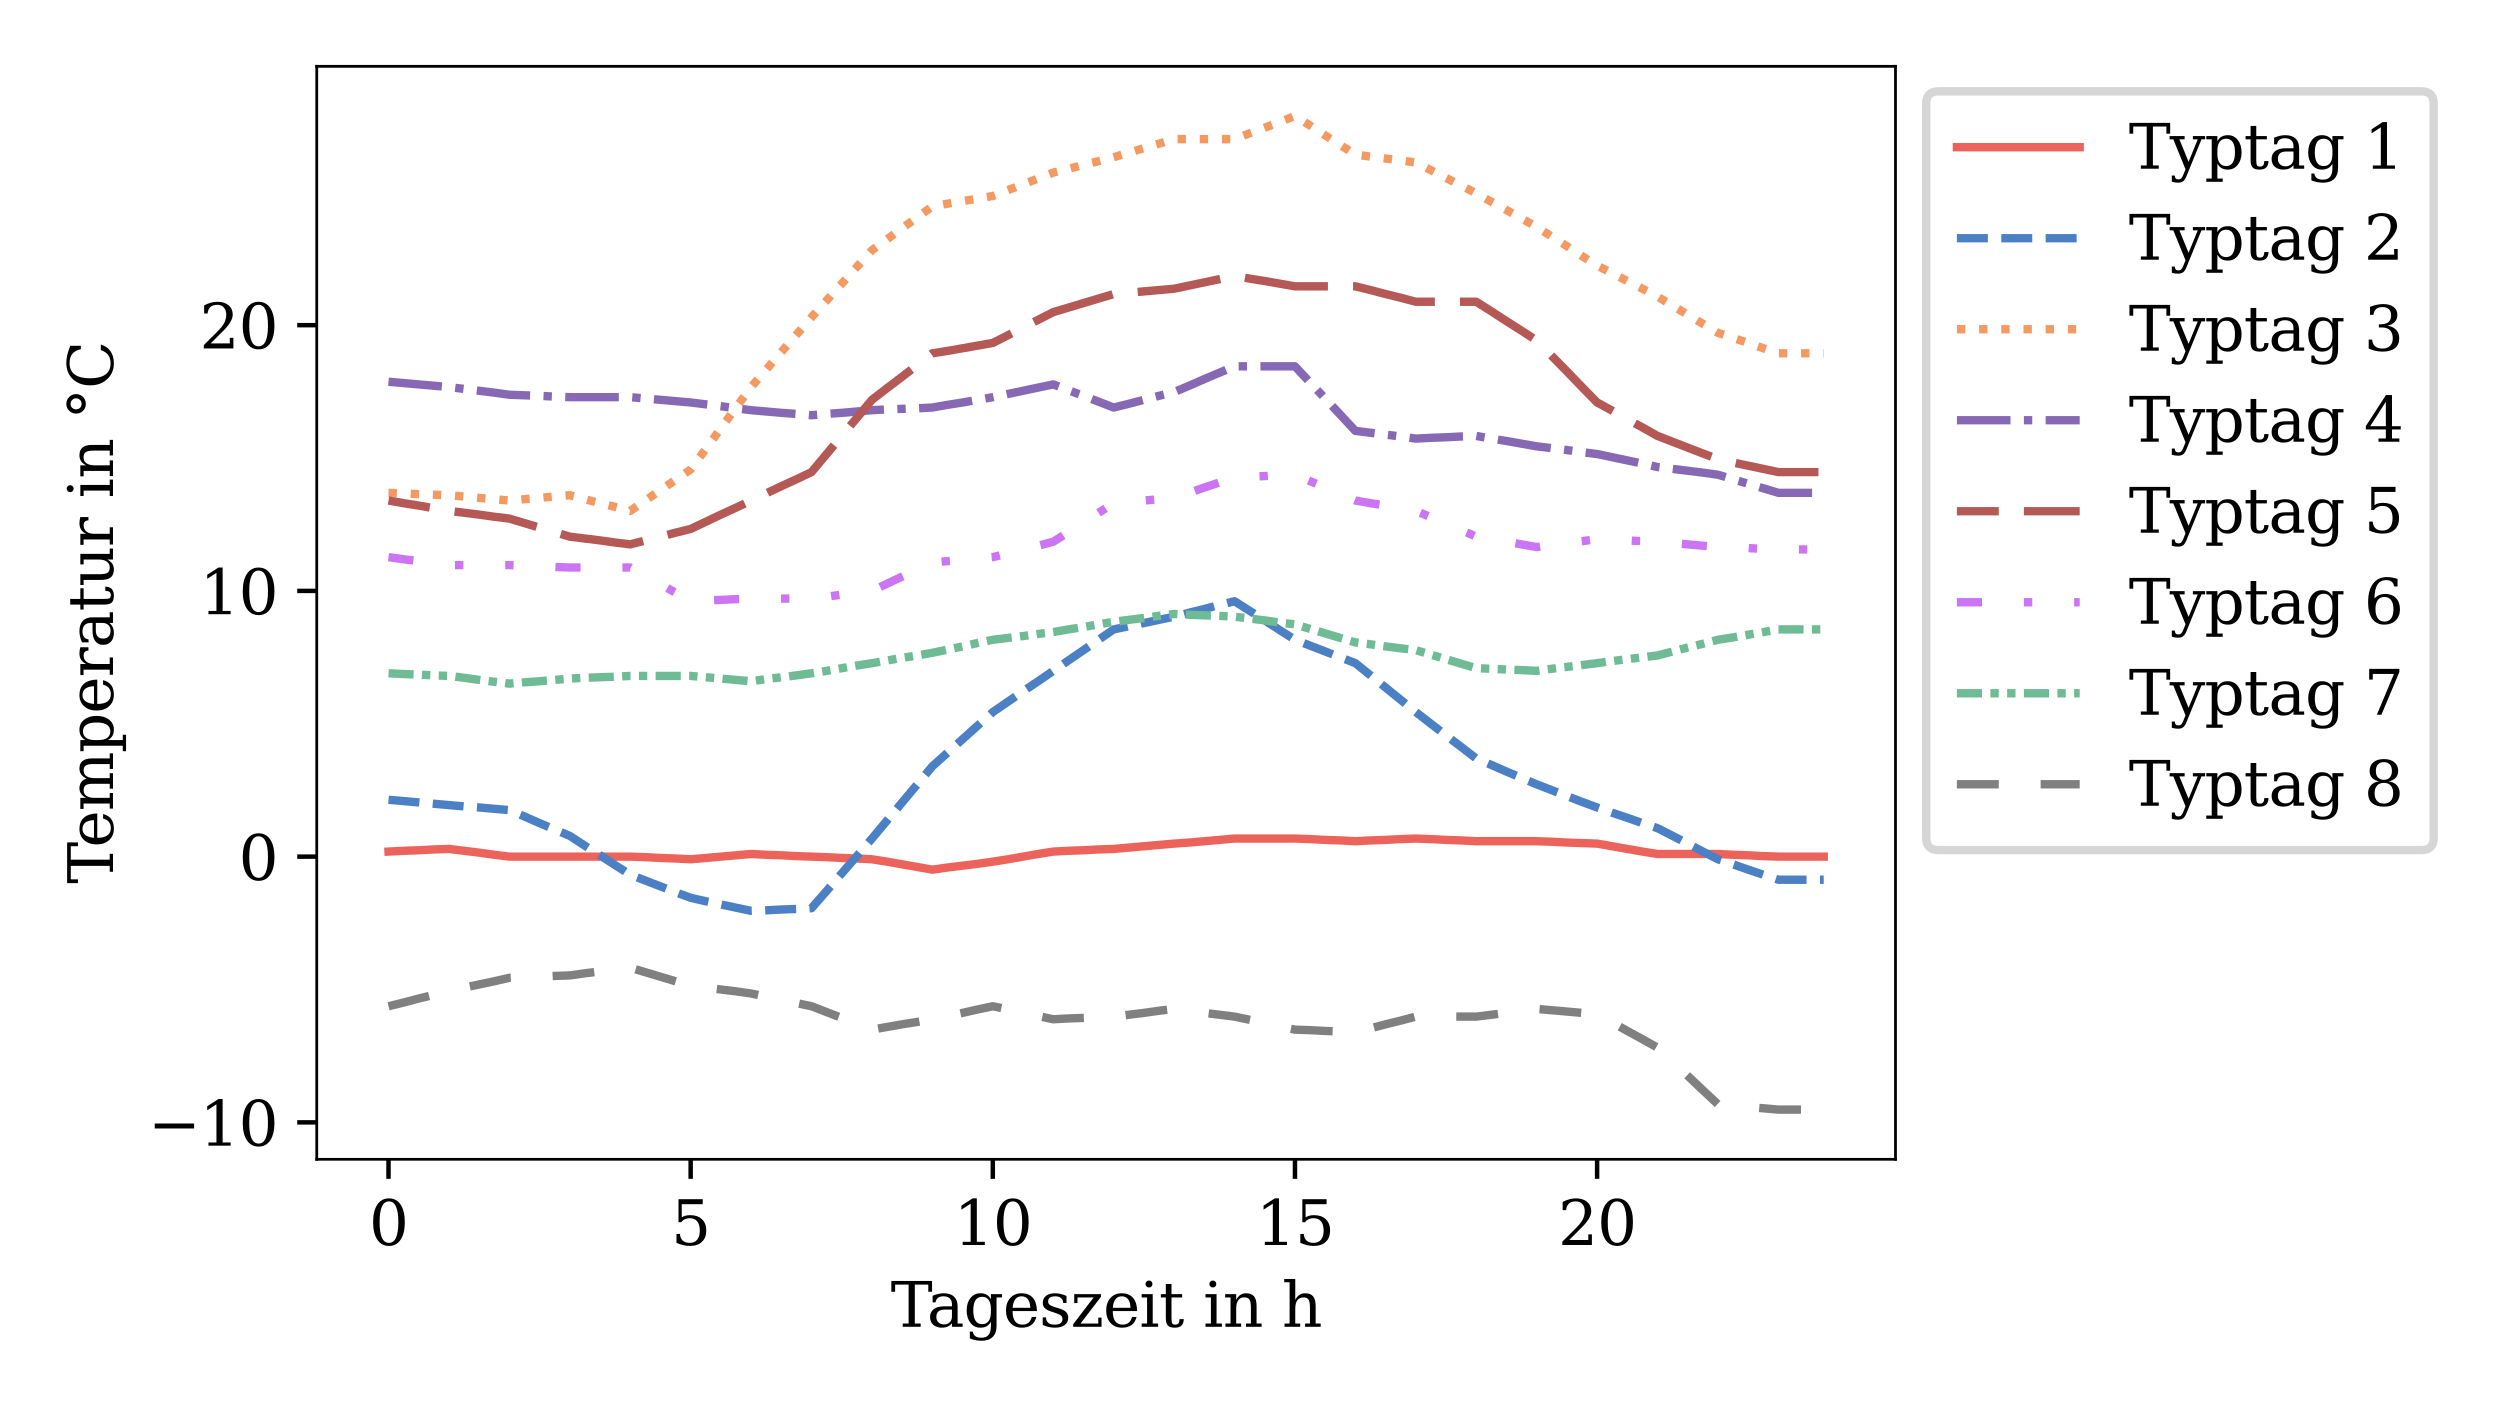 <?xml version="1.0" encoding="utf-8" standalone="no"?>
<!DOCTYPE svg PUBLIC "-//W3C//DTD SVG 1.1//EN"
  "http://www.w3.org/Graphics/SVG/1.1/DTD/svg11.dtd">
<svg xmlns:xlink="http://www.w3.org/1999/xlink" width="447.84pt" height="252pt" viewBox="0 0 447.84 252" xmlns="http://www.w3.org/2000/svg" version="1.1">
 <defs>
  <style type="text/css">*{stroke-linejoin: round; stroke-linecap: butt}</style>
 </defs>
 <g id="figure_1">
  <g id="patch_1">
   <path d="M 0 252 
L 447.84 252 
L 447.84 0 
L 0 0 
z
" style="fill: #ffffff"/>
  </g>
  <g id="axes_1">
   <g id="patch_2">
    <path d="M 56.741 207.672 
L 339.55 207.672 
L 339.55 11.88 
L 56.741 11.88 
z
" style="fill: #ffffff"/>
   </g>
   <g id="matplotlib.axis_1">
    <g id="xtick_1">
     <g id="line2d_1">
      <defs>
       <path id="m24e76dfab2" d="M 0 0 
L 0 3.5 
" style="stroke: #000000; stroke-width: 0.8"/>
      </defs>
      <g>
       <use xlink:href="#m24e76dfab2" x="69.596" y="207.672" style="stroke: #000000; stroke-width: 0.8"/>
      </g>
     </g>
     <g id="text_1">
      <!-- 0 -->
      <g transform="translate(66.097 223.03)scale(0.11 -0.11)">
       <defs>
        <path id="DejaVuSerif-30" d="M 2034 219 
Q 2513 219 2750 744 
Q 2988 1269 2988 2328 
Q 2988 3391 2750 3916 
Q 2513 4441 2034 4441 
Q 1556 4441 1318 3916 
Q 1081 3391 1081 2328 
Q 1081 1269 1318 744 
Q 1556 219 2034 219 
z
M 2034 -91 
Q 1275 -91 848 546 
Q 422 1184 422 2328 
Q 422 3475 848 4112 
Q 1275 4750 2034 4750 
Q 2797 4750 3222 4112 
Q 3647 3475 3647 2328 
Q 3647 1184 3222 546 
Q 2797 -91 2034 -91 
z
" transform="scale(0.016)"/>
       </defs>
       <use xlink:href="#DejaVuSerif-30"/>
      </g>
     </g>
    </g>
    <g id="xtick_2">
     <g id="line2d_2">
      <g>
       <use xlink:href="#m24e76dfab2" x="123.722" y="207.672" style="stroke: #000000; stroke-width: 0.8"/>
      </g>
     </g>
     <g id="text_2">
      <!-- 5 -->
      <g transform="translate(120.223 223.03)scale(0.11 -0.11)">
       <defs>
        <path id="DejaVuSerif-35" d="M 3219 4666 
L 3219 4153 
L 1081 4153 
L 1081 2816 
Q 1244 2928 1461 2984 
Q 1678 3041 1947 3041 
Q 2703 3041 3140 2622 
Q 3578 2203 3578 1478 
Q 3578 738 3136 323 
Q 2694 -91 1894 -91 
Q 1572 -91 1234 -12 
Q 897 66 544 225 
L 544 1131 
L 897 1131 
Q 925 688 1179 453 
Q 1434 219 1894 219 
Q 2388 219 2653 544 
Q 2919 869 2919 1478 
Q 2919 2084 2655 2407 
Q 2391 2731 1894 2731 
Q 1613 2731 1398 2631 
Q 1184 2531 1019 2322 
L 750 2322 
L 750 4666 
L 3219 4666 
z
" transform="scale(0.016)"/>
       </defs>
       <use xlink:href="#DejaVuSerif-35"/>
      </g>
     </g>
    </g>
    <g id="xtick_3">
     <g id="line2d_3">
      <g>
       <use xlink:href="#m24e76dfab2" x="177.848" y="207.672" style="stroke: #000000; stroke-width: 0.8"/>
      </g>
     </g>
     <g id="text_3">
      <!-- 10 -->
      <g transform="translate(170.85 223.03)scale(0.11 -0.11)">
       <defs>
        <path id="DejaVuSerif-31" d="M 909 0 
L 909 331 
L 1722 331 
L 1722 4213 
L 781 3603 
L 781 4013 
L 1919 4750 
L 2350 4750 
L 2350 331 
L 3163 331 
L 3163 0 
L 909 0 
z
" transform="scale(0.016)"/>
       </defs>
       <use xlink:href="#DejaVuSerif-31"/>
       <use xlink:href="#DejaVuSerif-30" x="63.623"/>
      </g>
     </g>
    </g>
    <g id="xtick_4">
     <g id="line2d_4">
      <g>
       <use xlink:href="#m24e76dfab2" x="231.974" y="207.672" style="stroke: #000000; stroke-width: 0.8"/>
      </g>
     </g>
     <g id="text_4">
      <!-- 15 -->
      <g transform="translate(224.976 223.03)scale(0.11 -0.11)">
       <use xlink:href="#DejaVuSerif-31"/>
       <use xlink:href="#DejaVuSerif-35" x="63.623"/>
      </g>
     </g>
    </g>
    <g id="xtick_5">
     <g id="line2d_5">
      <g>
       <use xlink:href="#m24e76dfab2" x="286.101" y="207.672" style="stroke: #000000; stroke-width: 0.8"/>
      </g>
     </g>
     <g id="text_5">
      <!-- 20 -->
      <g transform="translate(279.102 223.03)scale(0.11 -0.11)">
       <defs>
        <path id="DejaVuSerif-32" d="M 819 3553 
L 469 3553 
L 469 4384 
Q 803 4563 1142 4656 
Q 1481 4750 1806 4750 
Q 2534 4750 2956 4397 
Q 3378 4044 3378 3438 
Q 3378 2753 2422 1800 
Q 2347 1728 2309 1691 
L 1131 513 
L 3078 513 
L 3078 1088 
L 3444 1088 
L 3444 0 
L 434 0 
L 434 341 
L 1850 1753 
Q 2319 2222 2519 2614 
Q 2719 3006 2719 3438 
Q 2719 3909 2473 4175 
Q 2228 4441 1797 4441 
Q 1350 4441 1106 4219 
Q 863 3997 819 3553 
z
" transform="scale(0.016)"/>
       </defs>
       <use xlink:href="#DejaVuSerif-32"/>
       <use xlink:href="#DejaVuSerif-30" x="63.623"/>
      </g>
     </g>
    </g>
    <g id="text_6">
     <!-- Tageszeit in h -->
     <g transform="translate(159.563 237.676)scale(0.11 -0.11)">
      <defs>
       <path id="DejaVuSerif-54" d="M 1222 0 
L 1222 331 
L 1819 331 
L 1819 4294 
L 447 4294 
L 447 3566 
L 63 3566 
L 63 4666 
L 4206 4666 
L 4206 3566 
L 3822 3566 
L 3822 4294 
L 2450 4294 
L 2450 331 
L 3047 331 
L 3047 0 
L 1222 0 
z
" transform="scale(0.016)"/>
       <path id="DejaVuSerif-61" d="M 2547 1044 
L 2547 1747 
L 1806 1747 
Q 1378 1747 1168 1562 
Q 959 1378 959 997 
Q 959 650 1171 447 
Q 1384 244 1747 244 
Q 2106 244 2326 466 
Q 2547 688 2547 1044 
z
M 3122 2075 
L 3122 331 
L 3634 331 
L 3634 0 
L 2547 0 
L 2547 359 
Q 2356 128 2106 18 
Q 1856 -91 1522 -91 
Q 969 -91 644 203 
Q 319 497 319 997 
Q 319 1513 691 1797 
Q 1063 2081 1741 2081 
L 2547 2081 
L 2547 2309 
Q 2547 2688 2317 2895 
Q 2088 3103 1672 3103 
Q 1328 3103 1125 2947 
Q 922 2791 872 2484 
L 575 2484 
L 575 3156 
Q 875 3284 1158 3348 
Q 1441 3413 1709 3413 
Q 2400 3413 2761 3070 
Q 3122 2728 3122 2075 
z
" transform="scale(0.016)"/>
       <path id="DejaVuSerif-67" d="M 3359 2988 
L 3359 72 
Q 3359 -644 2965 -1033 
Q 2572 -1422 1844 -1422 
Q 1516 -1422 1216 -1362 
Q 916 -1303 641 -1184 
L 641 -488 
L 941 -488 
Q 997 -813 1206 -963 
Q 1416 -1113 1806 -1113 
Q 2313 -1113 2548 -827 
Q 2784 -541 2784 72 
L 2784 519 
Q 2616 206 2355 57 
Q 2094 -91 1709 -91 
Q 1097 -91 708 395 
Q 319 881 319 1663 
Q 319 2444 706 2928 
Q 1094 3413 1709 3413 
Q 2094 3413 2355 3264 
Q 2616 3116 2784 2803 
L 2784 3322 
L 3909 3322 
L 3909 2988 
L 3359 2988 
z
M 2784 1825 
Q 2784 2422 2554 2737 
Q 2325 3053 1888 3053 
Q 1444 3053 1217 2703 
Q 991 2353 991 1663 
Q 991 975 1217 622 
Q 1444 269 1888 269 
Q 2325 269 2554 583 
Q 2784 897 2784 1497 
L 2784 1825 
z
" transform="scale(0.016)"/>
       <path id="DejaVuSerif-65" d="M 3469 1600 
L 991 1600 
L 991 1575 
Q 991 903 1244 561 
Q 1497 219 1991 219 
Q 2369 219 2611 417 
Q 2853 616 2950 1006 
L 3413 1006 
Q 3275 459 2904 184 
Q 2534 -91 1931 -91 
Q 1203 -91 761 389 
Q 319 869 319 1663 
Q 319 2450 753 2931 
Q 1188 3413 1894 3413 
Q 2647 3413 3050 2948 
Q 3453 2484 3469 1600 
z
M 2791 1931 
Q 2772 2513 2545 2808 
Q 2319 3103 1894 3103 
Q 1497 3103 1269 2806 
Q 1041 2509 991 1931 
L 2791 1931 
z
" transform="scale(0.016)"/>
       <path id="DejaVuSerif-73" d="M 359 184 
L 359 959 
L 691 959 
Q 703 588 923 403 
Q 1144 219 1575 219 
Q 1963 219 2166 364 
Q 2369 509 2369 788 
Q 2369 1006 2220 1140 
Q 2072 1275 1594 1428 
L 1178 1569 
Q 750 1706 558 1912 
Q 366 2119 366 2438 
Q 366 2894 700 3153 
Q 1034 3413 1625 3413 
Q 1888 3413 2178 3344 
Q 2469 3275 2778 3144 
L 2778 2419 
L 2447 2419 
Q 2434 2741 2221 2922 
Q 2009 3103 1644 3103 
Q 1281 3103 1095 2975 
Q 909 2847 909 2591 
Q 909 2381 1050 2254 
Q 1191 2128 1613 1997 
L 2069 1856 
Q 2541 1709 2748 1489 
Q 2956 1269 2956 922 
Q 2956 450 2595 179 
Q 2234 -91 1600 -91 
Q 1278 -91 972 -22 
Q 666 47 359 184 
z
" transform="scale(0.016)"/>
       <path id="DejaVuSerif-7a" d="M 256 0 
L 256 269 
L 2338 2988 
L 691 2988 
L 691 2413 
L 359 2413 
L 359 3322 
L 3078 3322 
L 3078 3053 
L 997 331 
L 2803 331 
L 2803 934 
L 3138 934 
L 3138 0 
L 256 0 
z
" transform="scale(0.016)"/>
       <path id="DejaVuSerif-69" d="M 622 4353 
Q 622 4497 726 4603 
Q 831 4709 978 4709 
Q 1122 4709 1226 4603 
Q 1331 4497 1331 4353 
Q 1331 4206 1228 4103 
Q 1125 4000 978 4000 
Q 831 4000 726 4103 
Q 622 4206 622 4353 
z
M 1356 331 
L 1900 331 
L 1900 0 
L 231 0 
L 231 331 
L 781 331 
L 781 2988 
L 231 2988 
L 231 3322 
L 1356 3322 
L 1356 331 
z
" transform="scale(0.016)"/>
       <path id="DejaVuSerif-74" d="M 691 2988 
L 184 2988 
L 184 3322 
L 691 3322 
L 691 4353 
L 1269 4353 
L 1269 3322 
L 2350 3322 
L 2350 2988 
L 1269 2988 
L 1269 878 
Q 1269 456 1350 337 
Q 1431 219 1650 219 
Q 1875 219 1978 351 
Q 2081 484 2088 781 
L 2522 781 
Q 2497 328 2275 118 
Q 2053 -91 1600 -91 
Q 1103 -91 897 129 
Q 691 350 691 878 
L 691 2988 
z
" transform="scale(0.016)"/>
       <path id="DejaVuSerif-20" transform="scale(0.016)"/>
       <path id="DejaVuSerif-6e" d="M 263 0 
L 263 331 
L 781 331 
L 781 2988 
L 231 2988 
L 231 3322 
L 1356 3322 
L 1356 2731 
Q 1516 3069 1770 3241 
Q 2025 3413 2363 3413 
Q 2913 3413 3172 3097 
Q 3431 2781 3431 2113 
L 3431 331 
L 3944 331 
L 3944 0 
L 2356 0 
L 2356 331 
L 2853 331 
L 2853 1931 
Q 2853 2541 2703 2767 
Q 2553 2994 2175 2994 
Q 1775 2994 1565 2701 
Q 1356 2409 1356 1850 
L 1356 331 
L 1856 331 
L 1856 0 
L 263 0 
z
" transform="scale(0.016)"/>
       <path id="DejaVuSerif-68" d="M 263 0 
L 263 331 
L 781 331 
L 781 4531 
L 231 4531 
L 231 4863 
L 1356 4863 
L 1356 2731 
Q 1516 3069 1770 3241 
Q 2025 3413 2363 3413 
Q 2913 3413 3172 3097 
Q 3431 2781 3431 2113 
L 3431 331 
L 3944 331 
L 3944 0 
L 2356 0 
L 2356 331 
L 2853 331 
L 2853 1931 
Q 2853 2541 2704 2764 
Q 2556 2988 2175 2988 
Q 1775 2988 1565 2697 
Q 1356 2406 1356 1850 
L 1356 331 
L 1856 331 
L 1856 0 
L 263 0 
z
" transform="scale(0.016)"/>
      </defs>
      <use xlink:href="#DejaVuSerif-54"/>
      <use xlink:href="#DejaVuSerif-61" x="58.949"/>
      <use xlink:href="#DejaVuSerif-67" x="118.568"/>
      <use xlink:href="#DejaVuSerif-65" x="182.582"/>
      <use xlink:href="#DejaVuSerif-73" x="241.762"/>
      <use xlink:href="#DejaVuSerif-7a" x="293.08"/>
      <use xlink:href="#DejaVuSerif-65" x="345.766"/>
      <use xlink:href="#DejaVuSerif-69" x="404.945"/>
      <use xlink:href="#DejaVuSerif-74" x="436.928"/>
      <use xlink:href="#DejaVuSerif-20" x="477.113"/>
      <use xlink:href="#DejaVuSerif-69" x="508.9"/>
      <use xlink:href="#DejaVuSerif-6e" x="540.883"/>
      <use xlink:href="#DejaVuSerif-20" x="605.287"/>
      <use xlink:href="#DejaVuSerif-68" x="637.074"/>
     </g>
    </g>
   </g>
   <g id="matplotlib.axis_2">
    <g id="ytick_1">
     <g id="line2d_6">
      <defs>
       <path id="mcb4aa4f3d4" d="M 0 0 
L -3.5 0 
" style="stroke: #000000; stroke-width: 0.8"/>
      </defs>
      <g>
       <use xlink:href="#mcb4aa4f3d4" x="56.741" y="201.057" style="stroke: #000000; stroke-width: 0.8"/>
      </g>
     </g>
     <g id="text_7">
      <!-- −10 -->
      <g transform="translate(26.526 205.236)scale(0.11 -0.11)">
       <defs>
        <path id="DejaVuSerif-2212" d="M 678 2259 
L 4684 2259 
L 4684 1753 
L 678 1753 
L 678 2259 
z
" transform="scale(0.016)"/>
       </defs>
       <use xlink:href="#DejaVuSerif-2212"/>
       <use xlink:href="#DejaVuSerif-31" x="83.789"/>
       <use xlink:href="#DejaVuSerif-30" x="147.412"/>
      </g>
     </g>
    </g>
    <g id="ytick_2">
     <g id="line2d_7">
      <g>
       <use xlink:href="#mcb4aa4f3d4" x="56.741" y="153.453" style="stroke: #000000; stroke-width: 0.8"/>
      </g>
     </g>
     <g id="text_8">
      <!-- 0 -->
      <g transform="translate(42.742 157.632)scale(0.11 -0.11)">
       <use xlink:href="#DejaVuSerif-30"/>
      </g>
     </g>
    </g>
    <g id="ytick_3">
     <g id="line2d_8">
      <g>
       <use xlink:href="#mcb4aa4f3d4" x="56.741" y="105.849" style="stroke: #000000; stroke-width: 0.8"/>
      </g>
     </g>
     <g id="text_9">
      <!-- 10 -->
      <g transform="translate(35.744 110.028)scale(0.11 -0.11)">
       <use xlink:href="#DejaVuSerif-31"/>
       <use xlink:href="#DejaVuSerif-30" x="63.623"/>
      </g>
     </g>
    </g>
    <g id="ytick_4">
     <g id="line2d_9">
      <g>
       <use xlink:href="#mcb4aa4f3d4" x="56.741" y="58.244" style="stroke: #000000; stroke-width: 0.8"/>
      </g>
     </g>
     <g id="text_10">
      <!-- 20 -->
      <g transform="translate(35.744 62.423)scale(0.11 -0.11)">
       <use xlink:href="#DejaVuSerif-32"/>
       <use xlink:href="#DejaVuSerif-30" x="63.623"/>
      </g>
     </g>
    </g>
    <g id="text_11">
     <!-- Temperatur in °C -->
     <g transform="translate(20.238 158.311)rotate(-90)scale(0.11 -0.11)">
      <defs>
       <path id="DejaVuSerif-6d" d="M 3316 2675 
Q 3481 3041 3739 3227 
Q 3997 3413 4341 3413 
Q 4863 3413 5119 3089 
Q 5375 2766 5375 2113 
L 5375 331 
L 5894 331 
L 5894 0 
L 4300 0 
L 4300 331 
L 4800 331 
L 4800 2047 
Q 4800 2556 4650 2772 
Q 4500 2988 4153 2988 
Q 3769 2988 3567 2697 
Q 3366 2406 3366 1850 
L 3366 331 
L 3866 331 
L 3866 0 
L 2291 0 
L 2291 331 
L 2791 331 
L 2791 2069 
Q 2791 2566 2641 2777 
Q 2491 2988 2144 2988 
Q 1759 2988 1557 2697 
Q 1356 2406 1356 1850 
L 1356 331 
L 1856 331 
L 1856 0 
L 263 0 
L 263 331 
L 781 331 
L 781 2994 
L 231 2994 
L 231 3322 
L 1356 3322 
L 1356 2731 
Q 1516 3063 1762 3238 
Q 2009 3413 2322 3413 
Q 2709 3413 2968 3220 
Q 3228 3028 3316 2675 
z
" transform="scale(0.016)"/>
       <path id="DejaVuSerif-70" d="M 1313 1825 
L 1313 1497 
Q 1313 897 1542 583 
Q 1772 269 2209 269 
Q 2650 269 2876 622 
Q 3103 975 3103 1663 
Q 3103 2353 2876 2703 
Q 2650 3053 2209 3053 
Q 1772 3053 1542 2737 
Q 1313 2422 1313 1825 
z
M 738 2988 
L 184 2988 
L 184 3322 
L 1313 3322 
L 1313 2803 
Q 1481 3116 1742 3264 
Q 2003 3413 2388 3413 
Q 3000 3413 3387 2928 
Q 3775 2444 3775 1663 
Q 3775 881 3387 395 
Q 3000 -91 2388 -91 
Q 2003 -91 1742 57 
Q 1481 206 1313 519 
L 1313 -997 
L 1856 -997 
L 1856 -1331 
L 184 -1331 
L 184 -997 
L 738 -997 
L 738 2988 
z
" transform="scale(0.016)"/>
       <path id="DejaVuSerif-72" d="M 3059 3328 
L 3059 2497 
L 2728 2497 
Q 2713 2744 2591 2866 
Q 2469 2988 2234 2988 
Q 1809 2988 1582 2694 
Q 1356 2400 1356 1850 
L 1356 331 
L 2022 331 
L 2022 0 
L 263 0 
L 263 331 
L 781 331 
L 781 2994 
L 231 2994 
L 231 3322 
L 1356 3322 
L 1356 2731 
Q 1525 3078 1790 3245 
Q 2056 3413 2438 3413 
Q 2578 3413 2733 3391 
Q 2888 3369 3059 3328 
z
" transform="scale(0.016)"/>
       <path id="DejaVuSerif-75" d="M 2266 3322 
L 3341 3322 
L 3341 331 
L 3884 331 
L 3884 0 
L 2766 0 
L 2766 588 
Q 2606 256 2353 82 
Q 2100 -91 1766 -91 
Q 1213 -91 952 223 
Q 691 538 691 1209 
L 691 2988 
L 172 2988 
L 172 3322 
L 1269 3322 
L 1269 1388 
Q 1269 781 1417 556 
Q 1566 331 1947 331 
Q 2347 331 2556 625 
Q 2766 919 2766 1478 
L 2766 2988 
L 2266 2988 
L 2266 3322 
z
" transform="scale(0.016)"/>
       <path id="DejaVuSerif-b0" d="M 1600 4319 
Q 1363 4319 1200 4155 
Q 1038 3991 1038 3750 
Q 1038 3513 1198 3353 
Q 1359 3194 1600 3194 
Q 1838 3194 2000 3355 
Q 2163 3516 2163 3750 
Q 2163 3984 1997 4151 
Q 1831 4319 1600 4319 
z
M 1600 4750 
Q 1800 4750 1984 4673 
Q 2169 4597 2303 4453 
Q 2447 4313 2519 4134 
Q 2591 3956 2591 3750 
Q 2591 3338 2302 3052 
Q 2013 2766 1594 2766 
Q 1172 2766 890 3047 
Q 609 3328 609 3750 
Q 609 4169 896 4459 
Q 1184 4750 1600 4750 
z
" transform="scale(0.016)"/>
       <path id="DejaVuSerif-43" d="M 4513 1234 
Q 4306 581 3820 245 
Q 3334 -91 2591 -91 
Q 2134 -91 1743 65 
Q 1353 222 1050 525 
Q 700 875 529 1320 
Q 359 1766 359 2328 
Q 359 3416 987 4083 
Q 1616 4750 2644 4750 
Q 3025 4750 3456 4650 
Q 3888 4550 4384 4347 
L 4384 3272 
L 4031 3272 
Q 3916 3859 3567 4137 
Q 3219 4416 2591 4416 
Q 1844 4416 1459 3886 
Q 1075 3356 1075 2328 
Q 1075 1303 1459 773 
Q 1844 244 2591 244 
Q 3113 244 3450 492 
Q 3788 741 3938 1234 
L 4513 1234 
z
" transform="scale(0.016)"/>
      </defs>
      <use xlink:href="#DejaVuSerif-54"/>
      <use xlink:href="#DejaVuSerif-65" x="58.949"/>
      <use xlink:href="#DejaVuSerif-6d" x="118.129"/>
      <use xlink:href="#DejaVuSerif-70" x="212.953"/>
      <use xlink:href="#DejaVuSerif-65" x="276.967"/>
      <use xlink:href="#DejaVuSerif-72" x="336.146"/>
      <use xlink:href="#DejaVuSerif-61" x="383.949"/>
      <use xlink:href="#DejaVuSerif-74" x="443.568"/>
      <use xlink:href="#DejaVuSerif-75" x="483.754"/>
      <use xlink:href="#DejaVuSerif-72" x="548.158"/>
      <use xlink:href="#DejaVuSerif-20" x="595.961"/>
      <use xlink:href="#DejaVuSerif-69" x="627.748"/>
      <use xlink:href="#DejaVuSerif-6e" x="659.73"/>
      <use xlink:href="#DejaVuSerif-20" x="724.135"/>
      <use xlink:href="#DejaVuSerif-b0" x="755.922"/>
      <use xlink:href="#DejaVuSerif-43" x="805.922"/>
     </g>
    </g>
   </g>
   <g id="line2d_10">
    <path d="M 69.596 152.548 
L 72.302 152.406 
L 75.009 152.31 
L 77.715 152.167 
L 80.421 152.072 
L 83.128 152.406 
L 85.834 152.739 
L 88.54 153.12 
L 91.247 153.453 
L 93.953 153.453 
L 96.659 153.453 
L 99.365 153.453 
L 102.072 153.453 
L 104.778 153.453 
L 107.484 153.453 
L 110.191 153.453 
L 112.897 153.453 
L 115.603 153.548 
L 118.31 153.691 
L 121.016 153.786 
L 123.722 153.929 
L 126.428 153.691 
L 129.135 153.453 
L 131.841 153.215 
L 134.547 152.977 
L 137.254 153.12 
L 139.96 153.215 
L 142.666 153.358 
L 145.373 153.453 
L 148.079 153.548 
L 150.785 153.691 
L 153.492 153.786 
L 156.198 153.929 
L 158.904 154.357 
L 161.61 154.833 
L 164.317 155.309 
L 167.023 155.785 
L 169.729 155.405 
L 172.436 155.071 
L 175.142 154.738 
L 177.848 154.357 
L 180.555 153.929 
L 183.261 153.453 
L 185.967 152.977 
L 188.674 152.548 
L 191.38 152.406 
L 194.086 152.31 
L 196.792 152.167 
L 199.499 152.072 
L 202.205 151.834 
L 204.911 151.596 
L 207.618 151.358 
L 210.324 151.12 
L 213.03 150.93 
L 215.737 150.692 
L 218.443 150.454 
L 221.149 150.216 
L 223.856 150.216 
L 226.562 150.216 
L 229.268 150.216 
L 231.974 150.216 
L 234.681 150.311 
L 237.387 150.454 
L 240.093 150.549 
L 242.8 150.692 
L 245.506 150.549 
L 248.212 150.454 
L 250.919 150.311 
L 253.625 150.216 
L 256.331 150.311 
L 259.038 150.454 
L 261.744 150.549 
L 264.45 150.692 
L 267.156 150.692 
L 269.863 150.692 
L 272.569 150.692 
L 275.275 150.692 
L 277.982 150.787 
L 280.688 150.93 
L 283.394 151.025 
L 286.101 151.12 
L 288.807 151.596 
L 291.513 152.072 
L 294.22 152.548 
L 296.926 152.977 
L 299.632 152.977 
L 302.338 152.977 
L 305.045 152.977 
L 307.751 152.977 
L 310.457 153.12 
L 313.164 153.215 
L 315.87 153.358 
L 318.576 153.453 
L 321.283 153.453 
L 323.989 153.453 
L 326.695 153.453 
" clip-path="url(#p9bc5373b16)" style="fill: none; stroke: #ec635c; stroke-width: 1.5; stroke-linecap: square"/>
   </g>
   <g id="line2d_11">
    <path d="M 69.596 143.265 
L 72.302 143.504 
L 75.009 143.742 
L 77.715 143.98 
L 80.421 144.218 
L 83.128 144.456 
L 85.834 144.646 
L 88.54 144.884 
L 91.247 145.122 
L 93.953 146.265 
L 96.659 147.455 
L 99.365 148.597 
L 102.072 149.74 
L 104.778 151.501 
L 107.484 153.215 
L 110.191 154.976 
L 112.897 156.69 
L 115.603 157.737 
L 118.31 158.784 
L 121.016 159.832 
L 123.722 160.831 
L 126.428 161.45 
L 129.135 162.022 
L 131.841 162.593 
L 134.547 163.164 
L 137.254 163.069 
L 139.96 162.926 
L 142.666 162.831 
L 145.373 162.688 
L 148.079 159.594 
L 150.785 156.452 
L 153.492 153.358 
L 156.198 150.216 
L 158.904 146.979 
L 161.61 143.742 
L 164.317 140.504 
L 167.023 137.267 
L 169.729 134.84 
L 172.436 132.412 
L 175.142 129.984 
L 177.848 127.556 
L 180.555 125.699 
L 183.261 123.843 
L 185.967 122.034 
L 188.674 120.177 
L 191.38 118.321 
L 194.086 116.464 
L 196.792 114.608 
L 199.499 112.751 
L 202.205 112.18 
L 204.911 111.609 
L 207.618 111.037 
L 210.324 110.466 
L 213.03 109.752 
L 215.737 109.086 
L 218.443 108.372 
L 221.149 107.705 
L 223.856 109.419 
L 226.562 111.133 
L 229.268 112.894 
L 231.974 114.608 
L 234.681 115.655 
L 237.387 116.702 
L 240.093 117.75 
L 242.8 118.797 
L 245.506 120.987 
L 248.212 123.176 
L 250.919 125.366 
L 253.625 127.556 
L 256.331 129.651 
L 259.038 131.745 
L 261.744 133.792 
L 264.45 135.887 
L 267.156 137.029 
L 269.863 138.219 
L 272.569 139.362 
L 275.275 140.504 
L 277.982 141.552 
L 280.688 142.599 
L 283.394 143.646 
L 286.101 144.646 
L 288.807 145.598 
L 291.513 146.503 
L 294.22 147.455 
L 296.926 148.359 
L 299.632 149.74 
L 302.338 151.12 
L 305.045 152.548 
L 307.751 153.929 
L 310.457 154.833 
L 313.164 155.785 
L 315.87 156.69 
L 318.576 157.594 
L 321.283 157.594 
L 323.989 157.594 
L 326.695 157.594 
" clip-path="url(#p9bc5373b16)" style="fill: none; stroke-dasharray: 5.55,2.4; stroke-dashoffset: 0; stroke: #4b81c4; stroke-width: 1.5"/>
   </g>
   <g id="line2d_12">
    <path d="M 69.596 88.283 
L 72.302 88.378 
L 75.009 88.521 
L 77.715 88.616 
L 80.421 88.711 
L 83.128 88.949 
L 85.834 89.187 
L 88.54 89.425 
L 91.247 89.663 
L 93.953 89.425 
L 96.659 89.187 
L 99.365 88.949 
L 102.072 88.711 
L 104.778 89.425 
L 107.484 90.139 
L 110.191 90.806 
L 112.897 91.52 
L 115.603 89.663 
L 118.31 87.806 
L 121.016 85.95 
L 123.722 84.093 
L 126.428 80.428 
L 129.135 76.715 
L 131.841 73.002 
L 134.547 69.336 
L 137.254 66.194 
L 139.96 63.052 
L 142.666 59.958 
L 145.373 56.816 
L 148.079 53.817 
L 150.785 50.818 
L 153.492 47.819 
L 156.198 44.82 
L 158.904 42.868 
L 161.61 40.869 
L 164.317 38.917 
L 167.023 36.965 
L 169.729 36.489 
L 172.436 36.013 
L 175.142 35.585 
L 177.848 35.109 
L 180.555 34.061 
L 183.261 33.014 
L 185.967 31.967 
L 188.674 30.919 
L 191.38 30.253 
L 194.086 29.539 
L 196.792 28.872 
L 199.499 28.158 
L 202.205 27.349 
L 204.911 26.54 
L 207.618 25.73 
L 210.324 24.921 
L 213.03 24.921 
L 215.737 24.921 
L 218.443 24.921 
L 221.149 24.921 
L 223.856 23.874 
L 226.562 22.874 
L 229.268 21.827 
L 231.974 20.78 
L 234.681 22.493 
L 237.387 24.255 
L 240.093 25.968 
L 242.8 27.682 
L 245.506 28.063 
L 248.212 28.396 
L 250.919 28.73 
L 253.625 29.11 
L 256.331 30.491 
L 259.038 31.871 
L 261.744 33.252 
L 264.45 34.632 
L 267.156 36.156 
L 269.863 37.632 
L 272.569 39.155 
L 275.275 40.631 
L 277.982 42.392 
L 280.688 44.106 
L 283.394 45.867 
L 286.101 47.581 
L 288.807 48.961 
L 291.513 50.342 
L 294.22 51.722 
L 296.926 53.151 
L 299.632 54.769 
L 302.338 56.388 
L 305.045 58.006 
L 307.751 59.625 
L 310.457 60.529 
L 313.164 61.434 
L 315.87 62.386 
L 318.576 63.29 
L 321.283 63.29 
L 323.989 63.29 
L 326.695 63.29 
" clip-path="url(#p9bc5373b16)" style="fill: none; stroke-dasharray: 1.5,2.475; stroke-dashoffset: 0; stroke: #f49961; stroke-width: 1.5"/>
   </g>
   <g id="line2d_13">
    <path d="M 69.596 68.384 
L 72.302 68.622 
L 75.009 68.86 
L 77.715 69.098 
L 80.421 69.336 
L 83.128 69.669 
L 85.834 70.002 
L 88.54 70.336 
L 91.247 70.717 
L 93.953 70.812 
L 96.659 70.907 
L 99.365 71.05 
L 102.072 71.145 
L 104.778 71.145 
L 107.484 71.145 
L 110.191 71.145 
L 112.897 71.145 
L 115.603 71.383 
L 118.31 71.621 
L 121.016 71.859 
L 123.722 72.097 
L 126.428 72.43 
L 129.135 72.764 
L 131.841 73.144 
L 134.547 73.478 
L 137.254 73.716 
L 139.96 73.954 
L 142.666 74.144 
L 145.373 74.382 
L 148.079 74.144 
L 150.785 73.954 
L 153.492 73.716 
L 156.198 73.478 
L 158.904 73.335 
L 161.61 73.24 
L 164.317 73.144 
L 167.023 73.002 
L 169.729 72.525 
L 172.436 72.097 
L 175.142 71.621 
L 177.848 71.145 
L 180.555 70.574 
L 183.261 70.002 
L 185.967 69.431 
L 188.674 68.86 
L 191.38 69.907 
L 194.086 70.907 
L 196.792 71.954 
L 199.499 73.002 
L 202.205 72.335 
L 204.911 71.621 
L 207.618 70.907 
L 210.324 70.24 
L 213.03 69.098 
L 215.737 67.908 
L 218.443 66.765 
L 221.149 65.623 
L 223.856 65.623 
L 226.562 65.623 
L 229.268 65.623 
L 231.974 65.623 
L 234.681 68.527 
L 237.387 71.383 
L 240.093 74.287 
L 242.8 77.191 
L 245.506 77.524 
L 248.212 77.857 
L 250.919 78.19 
L 253.625 78.571 
L 256.331 78.428 
L 259.038 78.333 
L 261.744 78.19 
L 264.45 78.095 
L 267.156 78.571 
L 269.863 79 
L 272.569 79.476 
L 275.275 79.952 
L 277.982 80.285 
L 280.688 80.618 
L 283.394 80.999 
L 286.101 81.332 
L 288.807 81.904 
L 291.513 82.475 
L 294.22 83.046 
L 296.926 83.665 
L 299.632 83.998 
L 302.338 84.331 
L 305.045 84.665 
L 307.751 85.045 
L 310.457 85.855 
L 313.164 86.664 
L 315.87 87.473 
L 318.576 88.283 
L 321.283 88.283 
L 323.989 88.283 
L 326.695 88.283 
" clip-path="url(#p9bc5373b16)" style="fill: none; stroke-dasharray: 9.6,2.4,1.5,2.4; stroke-dashoffset: 0; stroke: #8768b4; stroke-width: 1.5"/>
   </g>
   <g id="line2d_14">
    <path d="M 69.596 89.663 
L 72.302 90.139 
L 75.009 90.568 
L 77.715 91.044 
L 80.421 91.52 
L 83.128 91.853 
L 85.834 92.186 
L 88.54 92.567 
L 91.247 92.9 
L 93.953 93.709 
L 96.659 94.519 
L 99.365 95.328 
L 102.072 96.137 
L 104.778 96.47 
L 107.484 96.804 
L 110.191 97.185 
L 112.897 97.518 
L 115.603 96.804 
L 118.31 96.137 
L 121.016 95.423 
L 123.722 94.757 
L 126.428 93.471 
L 129.135 92.186 
L 131.841 90.948 
L 134.547 89.663 
L 137.254 88.378 
L 139.96 87.092 
L 142.666 85.855 
L 145.373 84.569 
L 148.079 81.332 
L 150.785 78.095 
L 153.492 74.858 
L 156.198 71.621 
L 158.904 69.526 
L 161.61 67.479 
L 164.317 65.385 
L 167.023 63.29 
L 169.729 62.862 
L 172.436 62.386 
L 175.142 61.91 
L 177.848 61.434 
L 180.555 60.053 
L 183.261 58.673 
L 185.967 57.292 
L 188.674 55.912 
L 191.38 55.102 
L 194.086 54.293 
L 196.792 53.484 
L 199.499 52.675 
L 202.205 52.436 
L 204.911 52.198 
L 207.618 51.96 
L 210.324 51.722 
L 213.03 51.151 
L 215.737 50.58 
L 218.443 50.009 
L 221.149 49.437 
L 223.856 49.913 
L 226.562 50.342 
L 229.268 50.818 
L 231.974 51.294 
L 234.681 51.294 
L 237.387 51.294 
L 240.093 51.294 
L 242.8 51.294 
L 245.506 51.96 
L 248.212 52.675 
L 250.919 53.341 
L 253.625 54.055 
L 256.331 54.055 
L 259.038 54.055 
L 261.744 54.055 
L 264.45 54.055 
L 267.156 55.769 
L 269.863 57.53 
L 272.569 59.244 
L 275.275 61.005 
L 277.982 63.766 
L 280.688 66.527 
L 283.394 69.336 
L 286.101 72.097 
L 288.807 73.573 
L 291.513 75.096 
L 294.22 76.572 
L 296.926 78.095 
L 299.632 79.142 
L 302.338 80.19 
L 305.045 81.237 
L 307.751 82.237 
L 310.457 82.856 
L 313.164 83.427 
L 315.87 83.998 
L 318.576 84.569 
L 321.283 84.569 
L 323.989 84.569 
L 326.695 84.569 
" clip-path="url(#p9bc5373b16)" style="fill: none; stroke-dasharray: 15,4.5; stroke-dashoffset: 7.5; stroke: #b45955; stroke-width: 1.5"/>
   </g>
   <g id="line2d_15">
    <path d="M 69.596 99.803 
L 72.302 100.184 
L 75.009 100.517 
L 77.715 100.85 
L 80.421 101.231 
L 83.128 101.231 
L 85.834 101.231 
L 88.54 101.231 
L 91.247 101.231 
L 93.953 101.326 
L 96.659 101.421 
L 99.365 101.564 
L 102.072 101.659 
L 104.778 101.659 
L 107.484 101.659 
L 110.191 101.659 
L 112.897 101.659 
L 115.603 103.183 
L 118.31 104.658 
L 121.016 106.182 
L 123.722 107.705 
L 126.428 107.562 
L 129.135 107.467 
L 131.841 107.324 
L 134.547 107.229 
L 137.254 107.229 
L 139.96 107.229 
L 142.666 107.229 
L 145.373 107.229 
L 148.079 106.896 
L 150.785 106.515 
L 153.492 106.182 
L 156.198 105.849 
L 158.904 104.563 
L 161.61 103.278 
L 164.317 102.04 
L 167.023 100.755 
L 169.729 100.517 
L 172.436 100.279 
L 175.142 100.041 
L 177.848 99.803 
L 180.555 99.136 
L 183.261 98.422 
L 185.967 97.756 
L 188.674 97.042 
L 191.38 95.328 
L 194.086 93.567 
L 196.792 91.853 
L 199.499 90.139 
L 202.205 89.901 
L 204.911 89.663 
L 207.618 89.425 
L 210.324 89.187 
L 213.03 88.283 
L 215.737 87.33 
L 218.443 86.426 
L 221.149 85.474 
L 223.856 85.379 
L 226.562 85.283 
L 229.268 85.141 
L 231.974 85.045 
L 234.681 86.188 
L 237.387 87.33 
L 240.093 88.521 
L 242.8 89.663 
L 245.506 90.139 
L 248.212 90.568 
L 250.919 91.044 
L 253.625 91.52 
L 256.331 92.662 
L 259.038 93.805 
L 261.744 94.947 
L 264.45 96.137 
L 267.156 96.566 
L 269.863 97.042 
L 272.569 97.518 
L 275.275 97.994 
L 277.982 97.613 
L 280.688 97.28 
L 283.394 96.947 
L 286.101 96.566 
L 288.807 96.708 
L 291.513 96.804 
L 294.22 96.947 
L 296.926 97.042 
L 299.632 97.28 
L 302.338 97.518 
L 305.045 97.756 
L 307.751 97.994 
L 310.457 98.089 
L 313.164 98.184 
L 315.87 98.327 
L 318.576 98.422 
L 321.283 98.422 
L 323.989 98.422 
L 326.695 98.422 
" clip-path="url(#p9bc5373b16)" style="fill: none; stroke-dasharray: 4.5,7.5,1.5,7.5,1.5,7.5; stroke-dashoffset: 0; stroke: #cb74f4; stroke-width: 1.5"/>
   </g>
   <g id="line2d_16">
    <path d="M 69.596 120.606 
L 72.302 120.749 
L 75.009 120.844 
L 77.715 120.987 
L 80.421 121.082 
L 83.128 121.415 
L 85.834 121.796 
L 88.54 122.129 
L 91.247 122.462 
L 93.953 122.224 
L 96.659 122.034 
L 99.365 121.796 
L 102.072 121.558 
L 104.778 121.415 
L 107.484 121.32 
L 110.191 121.225 
L 112.897 121.082 
L 115.603 121.082 
L 118.31 121.082 
L 121.016 121.082 
L 123.722 121.082 
L 126.428 121.32 
L 129.135 121.558 
L 131.841 121.796 
L 134.547 122.034 
L 137.254 121.653 
L 139.96 121.32 
L 142.666 120.987 
L 145.373 120.606 
L 148.079 120.177 
L 150.785 119.701 
L 153.492 119.225 
L 156.198 118.797 
L 158.904 118.321 
L 161.61 117.845 
L 164.317 117.416 
L 167.023 116.94 
L 169.729 116.369 
L 172.436 115.798 
L 175.142 115.179 
L 177.848 114.608 
L 180.555 114.274 
L 183.261 113.941 
L 185.967 113.56 
L 188.674 113.227 
L 191.38 112.751 
L 194.086 112.323 
L 196.792 111.847 
L 199.499 111.371 
L 202.205 111.037 
L 204.911 110.704 
L 207.618 110.323 
L 210.324 109.99 
L 213.03 110.133 
L 215.737 110.228 
L 218.443 110.323 
L 221.149 110.466 
L 223.856 110.799 
L 226.562 111.133 
L 229.268 111.513 
L 231.974 111.847 
L 234.681 112.656 
L 237.387 113.465 
L 240.093 114.274 
L 242.8 115.084 
L 245.506 115.417 
L 248.212 115.798 
L 250.919 116.131 
L 253.625 116.464 
L 256.331 117.274 
L 259.038 118.083 
L 261.744 118.892 
L 264.45 119.701 
L 267.156 119.797 
L 269.863 119.939 
L 272.569 120.035 
L 275.275 120.177 
L 277.982 119.797 
L 280.688 119.463 
L 283.394 119.13 
L 286.101 118.797 
L 288.807 118.416 
L 291.513 118.083 
L 294.22 117.75 
L 296.926 117.416 
L 299.632 116.702 
L 302.338 115.988 
L 305.045 115.322 
L 307.751 114.608 
L 310.457 114.179 
L 313.164 113.703 
L 315.87 113.227 
L 318.576 112.751 
L 321.283 112.751 
L 323.989 112.751 
L 326.695 112.751 
" clip-path="url(#p9bc5373b16)" style="fill: none; stroke-dasharray: 4.5,1.5,1.5,1.5,1.5,1.5; stroke-dashoffset: 0; stroke: #6ebb96; stroke-width: 1.5"/>
   </g>
   <g id="line2d_17">
    <path d="M 69.596 180.254 
L 72.302 179.588 
L 75.009 178.873 
L 77.715 178.207 
L 80.421 177.493 
L 83.128 176.922 
L 85.834 176.35 
L 88.54 175.779 
L 91.247 175.16 
L 93.953 175.065 
L 96.659 174.97 
L 99.365 174.827 
L 102.072 174.732 
L 104.778 174.351 
L 107.484 174.018 
L 110.191 173.685 
L 112.897 173.351 
L 115.603 174.161 
L 118.31 174.97 
L 121.016 175.779 
L 123.722 176.588 
L 126.428 176.922 
L 129.135 177.255 
L 131.841 177.588 
L 134.547 177.969 
L 137.254 178.54 
L 139.96 179.112 
L 142.666 179.683 
L 145.373 180.254 
L 148.079 181.301 
L 150.785 182.349 
L 153.492 183.396 
L 156.198 184.443 
L 158.904 183.967 
L 161.61 183.491 
L 164.317 183.063 
L 167.023 182.587 
L 169.729 182.015 
L 172.436 181.444 
L 175.142 180.825 
L 177.848 180.254 
L 180.555 180.825 
L 183.261 181.444 
L 185.967 182.015 
L 188.674 182.587 
L 191.38 182.444 
L 194.086 182.349 
L 196.792 182.253 
L 199.499 182.111 
L 202.205 181.777 
L 204.911 181.444 
L 207.618 181.063 
L 210.324 180.73 
L 213.03 181.063 
L 215.737 181.444 
L 218.443 181.777 
L 221.149 182.111 
L 223.856 182.682 
L 226.562 183.253 
L 229.268 183.872 
L 231.974 184.443 
L 234.681 184.538 
L 237.387 184.681 
L 240.093 184.776 
L 242.8 184.872 
L 245.506 184.205 
L 248.212 183.491 
L 250.919 182.825 
L 253.625 182.111 
L 256.331 182.111 
L 259.038 182.111 
L 261.744 182.111 
L 264.45 182.111 
L 267.156 181.777 
L 269.863 181.444 
L 272.569 181.063 
L 275.275 180.73 
L 277.982 180.968 
L 280.688 181.206 
L 283.394 181.444 
L 286.101 181.635 
L 288.807 183.158 
L 291.513 184.681 
L 294.22 186.157 
L 296.926 187.68 
L 299.632 190.203 
L 302.338 192.726 
L 305.045 195.297 
L 307.751 197.82 
L 310.457 198.058 
L 313.164 198.296 
L 315.87 198.534 
L 318.576 198.772 
L 321.283 198.772 
L 323.989 198.772 
L 326.695 198.772 
" clip-path="url(#p9bc5373b16)" style="fill: none; stroke-dasharray: 7.5,7.5; stroke-dashoffset: 0; stroke: #808080; stroke-width: 1.5"/>
   </g>
   <g id="patch_3">
    <path d="M 56.741 207.672 
L 56.741 11.88 
" style="fill: none; stroke: #000000; stroke-width: 0.5; stroke-linejoin: miter; stroke-linecap: square"/>
   </g>
   <g id="patch_4">
    <path d="M 339.55 207.672 
L 339.55 11.88 
" style="fill: none; stroke: #000000; stroke-width: 0.5; stroke-linejoin: miter; stroke-linecap: square"/>
   </g>
   <g id="patch_5">
    <path d="M 56.741 207.672 
L 339.55 207.672 
" style="fill: none; stroke: #000000; stroke-width: 0.5; stroke-linejoin: miter; stroke-linecap: square"/>
   </g>
   <g id="patch_6">
    <path d="M 56.741 11.88 
L 339.55 11.88 
" style="fill: none; stroke: #000000; stroke-width: 0.5; stroke-linejoin: miter; stroke-linecap: square"/>
   </g>
   <g id="legend_1">
    <g id="patch_7">
     <path d="M 347.25 152.282 
L 433.76 152.282 
Q 435.96 152.282 435.96 150.082 
L 435.96 18.564 
Q 435.96 16.364 433.76 16.364 
L 347.25 16.364 
Q 345.05 16.364 345.05 18.564 
L 345.05 150.082 
Q 345.05 152.282 347.25 152.282 
z
" style="fill: #ffffff; opacity: 0.8; stroke: #cccccc; stroke-width: 1.5; stroke-linejoin: miter"/>
    </g>
    <g id="line2d_18">
     <path d="M 350.55 26.372 
L 361.55 26.372 
L 372.55 26.372 
" style="fill: none; stroke: #ec635c; stroke-width: 1.5; stroke-linecap: square"/>
    </g>
    <g id="text_12">
     <!-- Typtag 1 -->
     <g transform="translate(381.35 30.222)scale(0.11 -0.11)">
      <defs>
       <path id="DejaVuSerif-79" d="M 1381 -609 
L 1600 -56 
L 359 2988 
L -19 2988 
L -19 3322 
L 1509 3322 
L 1509 2988 
L 978 2988 
L 1913 703 
L 2847 2988 
L 2350 2988 
L 2350 3322 
L 3597 3322 
L 3597 2988 
L 3225 2988 
L 1703 -750 
Q 1547 -1138 1356 -1280 
Q 1166 -1422 819 -1422 
Q 672 -1422 517 -1397 
Q 363 -1372 206 -1325 
L 206 -691 
L 500 -691 
Q 519 -903 608 -995 
Q 697 -1088 884 -1088 
Q 1056 -1088 1161 -992 
Q 1266 -897 1381 -609 
z
" transform="scale(0.016)"/>
      </defs>
      <use xlink:href="#DejaVuSerif-54"/>
      <use xlink:href="#DejaVuSerif-79" x="66.699"/>
      <use xlink:href="#DejaVuSerif-70" x="123.193"/>
      <use xlink:href="#DejaVuSerif-74" x="187.207"/>
      <use xlink:href="#DejaVuSerif-61" x="227.393"/>
      <use xlink:href="#DejaVuSerif-67" x="287.012"/>
      <use xlink:href="#DejaVuSerif-20" x="351.025"/>
      <use xlink:href="#DejaVuSerif-31" x="382.812"/>
     </g>
    </g>
    <g id="line2d_19">
     <path d="M 350.55 42.674 
L 361.55 42.674 
L 372.55 42.674 
" style="fill: none; stroke-dasharray: 5.55,2.4; stroke-dashoffset: 0; stroke: #4b81c4; stroke-width: 1.5"/>
    </g>
    <g id="text_13">
     <!-- Typtag 2 -->
     <g transform="translate(381.35 46.524)scale(0.11 -0.11)">
      <use xlink:href="#DejaVuSerif-54"/>
      <use xlink:href="#DejaVuSerif-79" x="66.699"/>
      <use xlink:href="#DejaVuSerif-70" x="123.193"/>
      <use xlink:href="#DejaVuSerif-74" x="187.207"/>
      <use xlink:href="#DejaVuSerif-61" x="227.393"/>
      <use xlink:href="#DejaVuSerif-67" x="287.012"/>
      <use xlink:href="#DejaVuSerif-20" x="351.025"/>
      <use xlink:href="#DejaVuSerif-32" x="382.812"/>
     </g>
    </g>
    <g id="line2d_20">
     <path d="M 350.55 58.977 
L 361.55 58.977 
L 372.55 58.977 
" style="fill: none; stroke-dasharray: 1.5,2.475; stroke-dashoffset: 0; stroke: #f49961; stroke-width: 1.5"/>
    </g>
    <g id="text_14">
     <!-- Typtag 3 -->
     <g transform="translate(381.35 62.827)scale(0.11 -0.11)">
      <defs>
       <path id="DejaVuSerif-33" d="M 622 4469 
Q 988 4606 1323 4678 
Q 1659 4750 1953 4750 
Q 2638 4750 3022 4454 
Q 3406 4159 3406 3634 
Q 3406 3213 3140 2930 
Q 2875 2647 2388 2547 
Q 2963 2466 3280 2130 
Q 3597 1794 3597 1259 
Q 3597 606 3158 257 
Q 2719 -91 1894 -91 
Q 1528 -91 1179 -12 
Q 831 66 488 225 
L 488 1131 
L 838 1131 
Q 869 681 1141 450 
Q 1413 219 1906 219 
Q 2384 219 2661 495 
Q 2938 772 2938 1253 
Q 2938 1803 2653 2086 
Q 2369 2369 1819 2369 
L 1522 2369 
L 1522 2688 
L 1678 2688 
Q 2225 2688 2498 2914 
Q 2772 3141 2772 3597 
Q 2772 4006 2547 4223 
Q 2322 4441 1900 4441 
Q 1478 4441 1245 4241 
Q 1013 4041 972 3647 
L 622 3647 
L 622 4469 
z
" transform="scale(0.016)"/>
      </defs>
      <use xlink:href="#DejaVuSerif-54"/>
      <use xlink:href="#DejaVuSerif-79" x="66.699"/>
      <use xlink:href="#DejaVuSerif-70" x="123.193"/>
      <use xlink:href="#DejaVuSerif-74" x="187.207"/>
      <use xlink:href="#DejaVuSerif-61" x="227.393"/>
      <use xlink:href="#DejaVuSerif-67" x="287.012"/>
      <use xlink:href="#DejaVuSerif-20" x="351.025"/>
      <use xlink:href="#DejaVuSerif-33" x="382.812"/>
     </g>
    </g>
    <g id="line2d_21">
     <path d="M 350.55 75.279 
L 361.55 75.279 
L 372.55 75.279 
" style="fill: none; stroke-dasharray: 9.6,2.4,1.5,2.4; stroke-dashoffset: 0; stroke: #8768b4; stroke-width: 1.5"/>
    </g>
    <g id="text_15">
     <!-- Typtag 4 -->
     <g transform="translate(381.35 79.129)scale(0.11 -0.11)">
      <defs>
       <path id="DejaVuSerif-34" d="M 2234 1581 
L 2234 4063 
L 641 1581 
L 2234 1581 
z
M 3609 0 
L 1484 0 
L 1484 331 
L 2234 331 
L 2234 1247 
L 197 1247 
L 197 1588 
L 2241 4750 
L 2859 4750 
L 2859 1581 
L 3750 1581 
L 3750 1247 
L 2859 1247 
L 2859 331 
L 3609 331 
L 3609 0 
z
" transform="scale(0.016)"/>
      </defs>
      <use xlink:href="#DejaVuSerif-54"/>
      <use xlink:href="#DejaVuSerif-79" x="66.699"/>
      <use xlink:href="#DejaVuSerif-70" x="123.193"/>
      <use xlink:href="#DejaVuSerif-74" x="187.207"/>
      <use xlink:href="#DejaVuSerif-61" x="227.393"/>
      <use xlink:href="#DejaVuSerif-67" x="287.012"/>
      <use xlink:href="#DejaVuSerif-20" x="351.025"/>
      <use xlink:href="#DejaVuSerif-34" x="382.812"/>
     </g>
    </g>
    <g id="line2d_22">
     <path d="M 350.55 91.581 
L 361.55 91.581 
L 372.55 91.581 
" style="fill: none; stroke-dasharray: 15,4.5; stroke-dashoffset: 7.5; stroke: #b45955; stroke-width: 1.5"/>
    </g>
    <g id="text_16">
     <!-- Typtag 5 -->
     <g transform="translate(381.35 95.431)scale(0.11 -0.11)">
      <use xlink:href="#DejaVuSerif-54"/>
      <use xlink:href="#DejaVuSerif-79" x="66.699"/>
      <use xlink:href="#DejaVuSerif-70" x="123.193"/>
      <use xlink:href="#DejaVuSerif-74" x="187.207"/>
      <use xlink:href="#DejaVuSerif-61" x="227.393"/>
      <use xlink:href="#DejaVuSerif-67" x="287.012"/>
      <use xlink:href="#DejaVuSerif-20" x="351.025"/>
      <use xlink:href="#DejaVuSerif-35" x="382.812"/>
     </g>
    </g>
    <g id="line2d_23">
     <path d="M 350.55 107.884 
L 361.55 107.884 
L 372.55 107.884 
" style="fill: none; stroke-dasharray: 4.5,7.5,1.5,7.5,1.5,7.5; stroke-dashoffset: 0; stroke: #cb74f4; stroke-width: 1.5"/>
    </g>
    <g id="text_17">
     <!-- Typtag 6 -->
     <g transform="translate(381.35 111.734)scale(0.11 -0.11)">
      <defs>
       <path id="DejaVuSerif-36" d="M 2094 219 
Q 2534 219 2771 542 
Q 3009 866 3009 1472 
Q 3009 2078 2771 2401 
Q 2534 2725 2094 2725 
Q 1647 2725 1412 2412 
Q 1178 2100 1178 1509 
Q 1178 888 1415 553 
Q 1653 219 2094 219 
z
M 1075 2569 
Q 1288 2803 1556 2918 
Q 1825 3034 2163 3034 
Q 2859 3034 3264 2615 
Q 3669 2197 3669 1472 
Q 3669 763 3233 336 
Q 2797 -91 2069 -91 
Q 1278 -91 853 498 
Q 428 1088 428 2181 
Q 428 3406 931 4078 
Q 1434 4750 2350 4750 
Q 2597 4750 2869 4703 
Q 3141 4656 3425 4563 
L 3425 3794 
L 3072 3794 
Q 3034 4109 2831 4275 
Q 2628 4441 2284 4441 
Q 1678 4441 1381 3981 
Q 1084 3522 1075 2569 
z
" transform="scale(0.016)"/>
      </defs>
      <use xlink:href="#DejaVuSerif-54"/>
      <use xlink:href="#DejaVuSerif-79" x="66.699"/>
      <use xlink:href="#DejaVuSerif-70" x="123.193"/>
      <use xlink:href="#DejaVuSerif-74" x="187.207"/>
      <use xlink:href="#DejaVuSerif-61" x="227.393"/>
      <use xlink:href="#DejaVuSerif-67" x="287.012"/>
      <use xlink:href="#DejaVuSerif-20" x="351.025"/>
      <use xlink:href="#DejaVuSerif-36" x="382.812"/>
     </g>
    </g>
    <g id="line2d_24">
     <path d="M 350.55 124.186 
L 361.55 124.186 
L 372.55 124.186 
" style="fill: none; stroke-dasharray: 4.5,1.5,1.5,1.5,1.5,1.5; stroke-dashoffset: 0; stroke: #6ebb96; stroke-width: 1.5"/>
    </g>
    <g id="text_18">
     <!-- Typtag 7 -->
     <g transform="translate(381.35 128.036)scale(0.11 -0.11)">
      <defs>
       <path id="DejaVuSerif-37" d="M 3609 4347 
L 1784 0 
L 1319 0 
L 3059 4153 
L 903 4153 
L 903 3578 
L 538 3578 
L 538 4666 
L 3609 4666 
L 3609 4347 
z
" transform="scale(0.016)"/>
      </defs>
      <use xlink:href="#DejaVuSerif-54"/>
      <use xlink:href="#DejaVuSerif-79" x="66.699"/>
      <use xlink:href="#DejaVuSerif-70" x="123.193"/>
      <use xlink:href="#DejaVuSerif-74" x="187.207"/>
      <use xlink:href="#DejaVuSerif-61" x="227.393"/>
      <use xlink:href="#DejaVuSerif-67" x="287.012"/>
      <use xlink:href="#DejaVuSerif-20" x="351.025"/>
      <use xlink:href="#DejaVuSerif-37" x="382.812"/>
     </g>
    </g>
    <g id="line2d_25">
     <path d="M 350.55 140.488 
L 361.55 140.488 
L 372.55 140.488 
" style="fill: none; stroke-dasharray: 7.5,7.5; stroke-dashoffset: 0; stroke: #808080; stroke-width: 1.5"/>
    </g>
    <g id="text_19">
     <!-- Typtag 8 -->
     <g transform="translate(381.35 144.338)scale(0.11 -0.11)">
      <defs>
       <path id="DejaVuSerif-38" d="M 2981 1275 
Q 2981 1775 2732 2051 
Q 2484 2328 2034 2328 
Q 1584 2328 1336 2051 
Q 1088 1775 1088 1275 
Q 1088 772 1336 495 
Q 1584 219 2034 219 
Q 2484 219 2732 495 
Q 2981 772 2981 1275 
z
M 2853 3541 
Q 2853 3966 2637 4203 
Q 2422 4441 2034 4441 
Q 1650 4441 1433 4203 
Q 1216 3966 1216 3541 
Q 1216 3113 1433 2875 
Q 1650 2638 2034 2638 
Q 2422 2638 2637 2875 
Q 2853 3113 2853 3541 
z
M 2516 2484 
Q 3047 2413 3344 2092 
Q 3641 1772 3641 1275 
Q 3641 619 3225 264 
Q 2809 -91 2034 -91 
Q 1263 -91 845 264 
Q 428 619 428 1275 
Q 428 1772 725 2092 
Q 1022 2413 1556 2484 
Q 1084 2569 832 2842 
Q 581 3116 581 3541 
Q 581 4103 968 4426 
Q 1356 4750 2034 4750 
Q 2713 4750 3100 4426 
Q 3488 4103 3488 3541 
Q 3488 3116 3236 2842 
Q 2984 2569 2516 2484 
z
" transform="scale(0.016)"/>
      </defs>
      <use xlink:href="#DejaVuSerif-54"/>
      <use xlink:href="#DejaVuSerif-79" x="66.699"/>
      <use xlink:href="#DejaVuSerif-70" x="123.193"/>
      <use xlink:href="#DejaVuSerif-74" x="187.207"/>
      <use xlink:href="#DejaVuSerif-61" x="227.393"/>
      <use xlink:href="#DejaVuSerif-67" x="287.012"/>
      <use xlink:href="#DejaVuSerif-20" x="351.025"/>
      <use xlink:href="#DejaVuSerif-38" x="382.812"/>
     </g>
    </g>
   </g>
  </g>
 </g>
 <defs>
  <clipPath id="p9bc5373b16">
   <rect x="56.741" y="11.88" width="282.809" height="195.792"/>
  </clipPath>
 </defs>
</svg>
